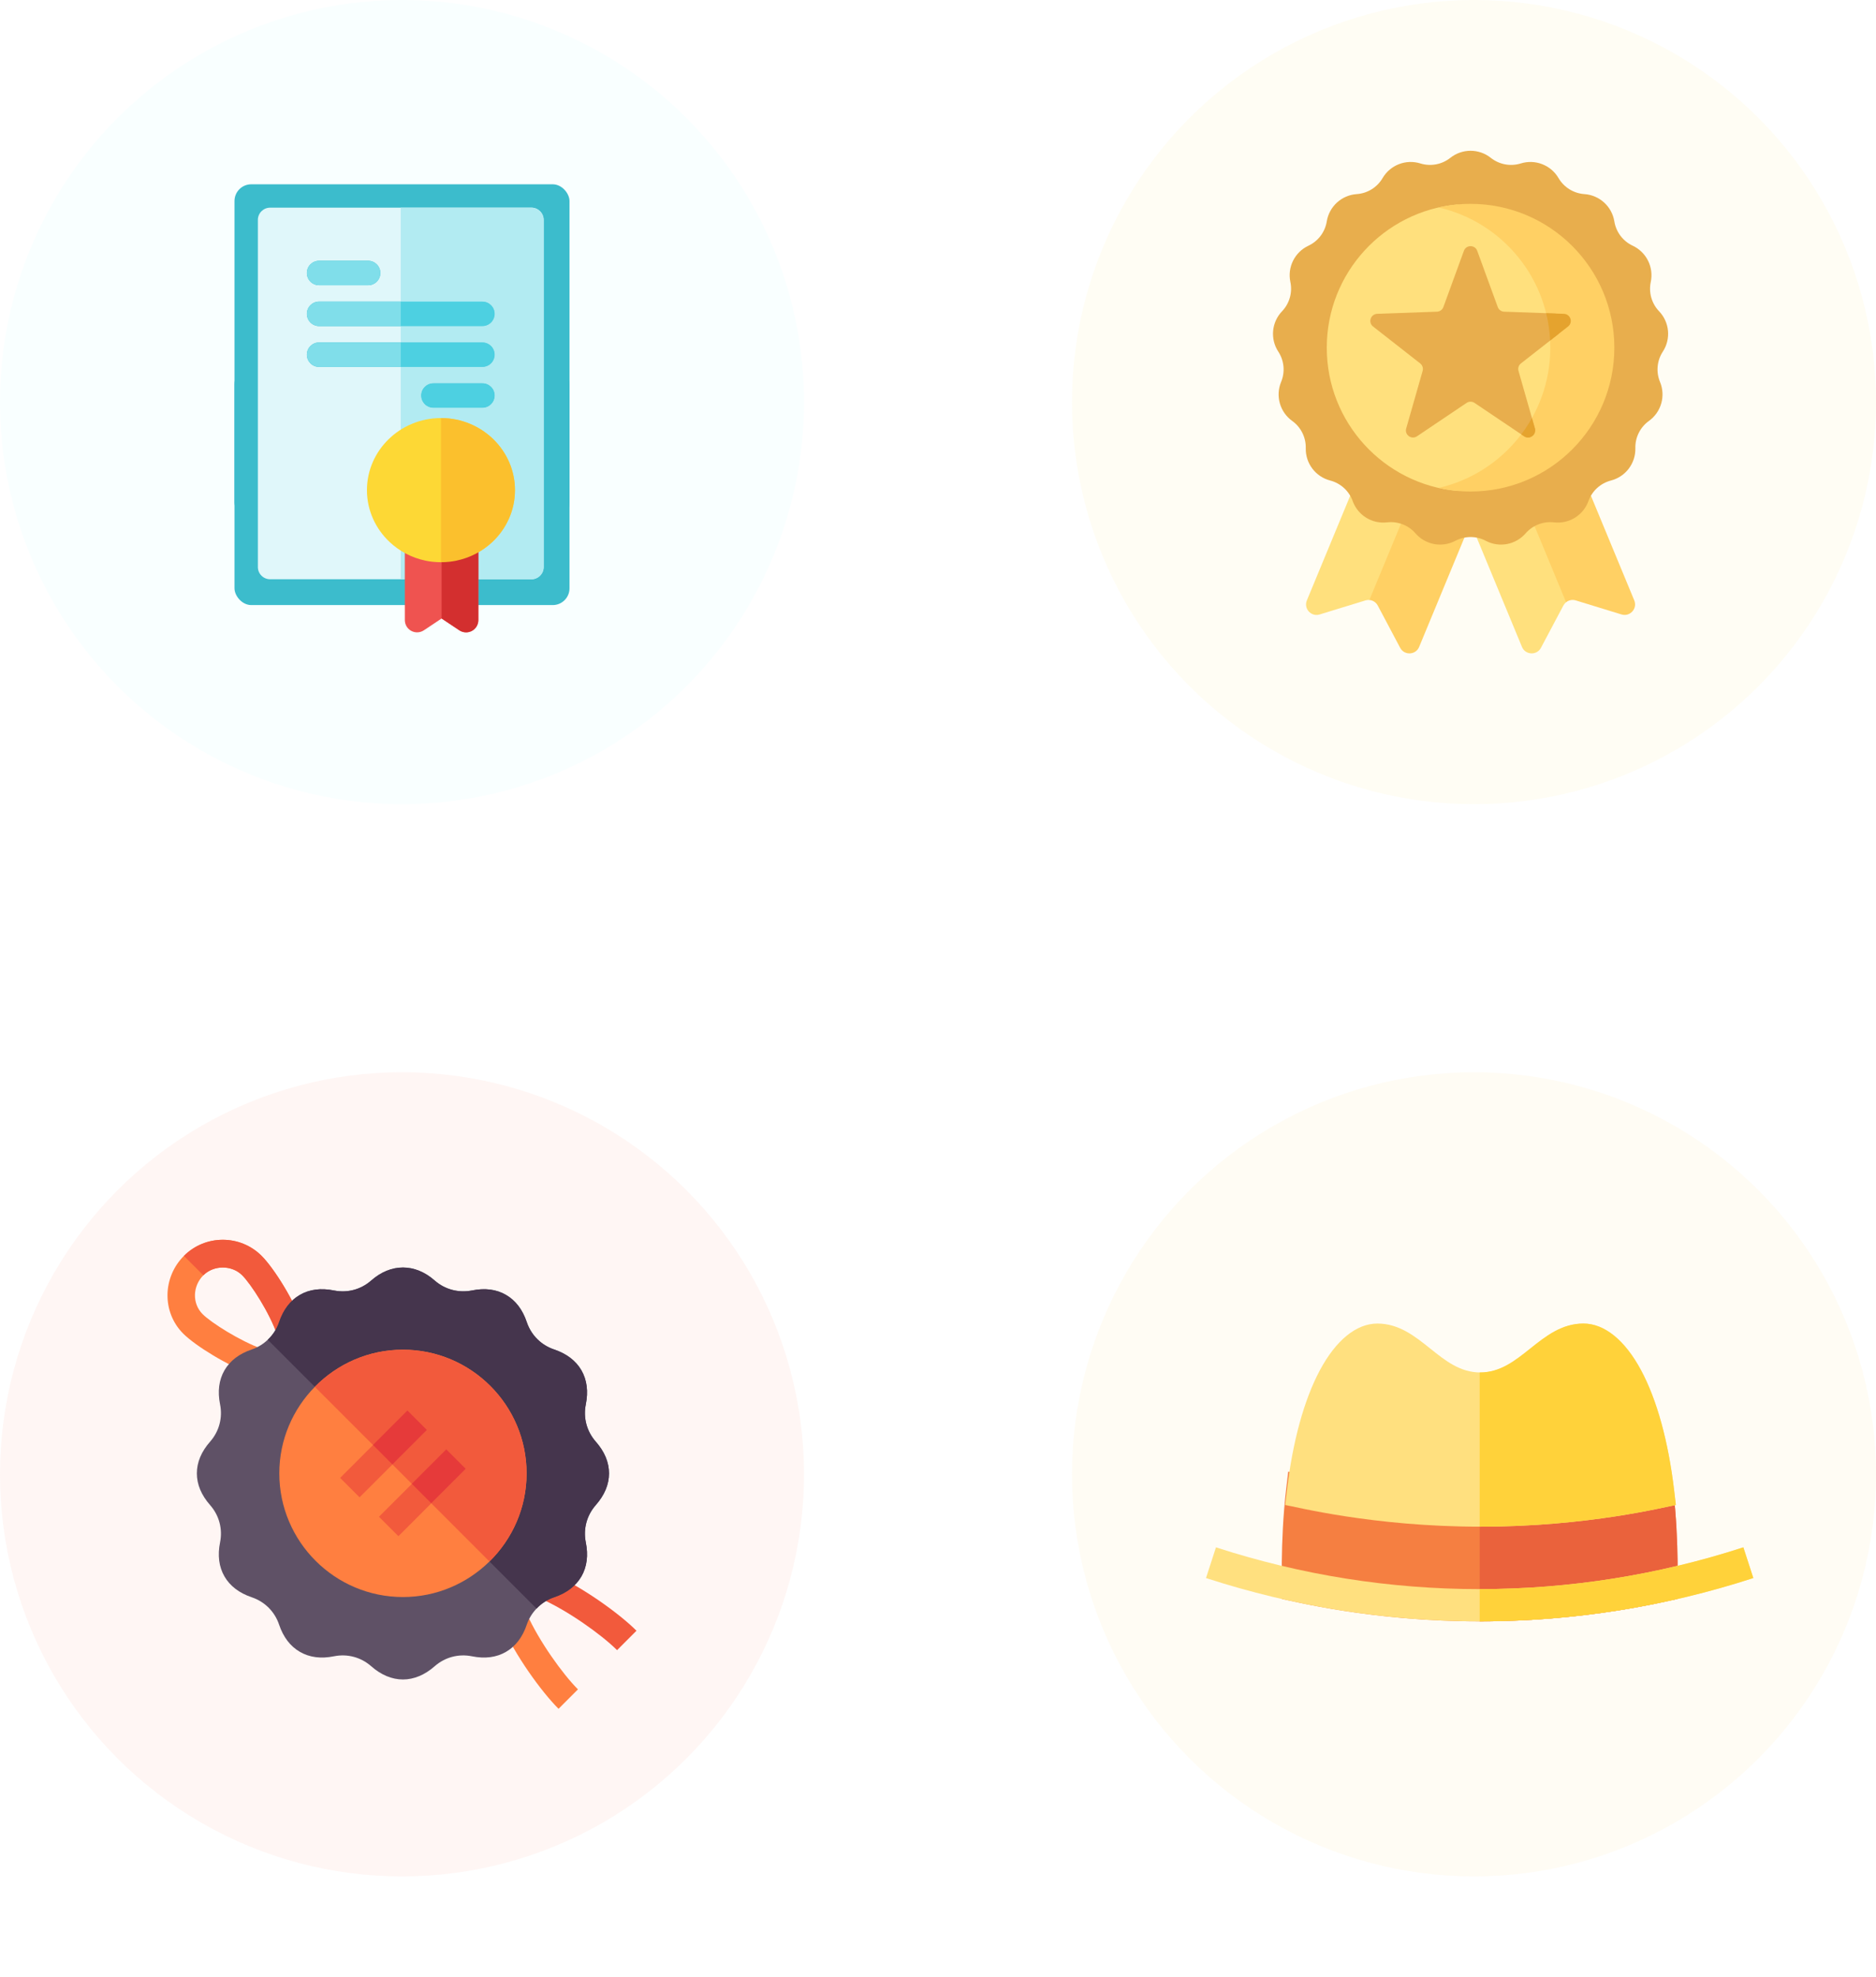 <svg width="112" height="118" viewBox="0 0 112 118" fill="none" xmlns="http://www.w3.org/2000/svg">
<g id="achivemenmts" clip-path="url(#clip0_1_88)">
<g id="Group 88">
<g id="Group 87">
<g id="Ellipse 115" filter="url(#filter0_b_1_88)">
<circle cx="24" cy="88" r="24" fill="#FFD5CC" fill-opacity="0.2"/>
</g>
</g>
<g id="Group 68">
<g id="Group">
<g id="Group_2">
<path id="Vector" d="M33.346 101.995C32.308 100.958 30.755 98.802 29.951 96.986L31.451 96.321C32.168 97.94 33.594 99.924 34.505 100.835L33.346 101.995Z" fill="#FF7F40"/>
</g>
<g id="Group_3">
<path id="Vector_2" d="M36.84 98.495C35.901 97.556 33.836 96.093 32.257 95.409L32.907 93.904C34.715 94.686 36.958 96.294 37.999 97.335L36.84 98.495Z" fill="#F25A3C"/>
</g>
<path id="Vector_3" d="M14.461 76.121C14.985 76.645 16.09 78.343 16.562 79.707L18.113 79.171C17.593 77.668 16.367 75.709 15.62 74.961C14.341 73.679 12.257 73.681 10.98 74.961C9.701 76.24 9.66 78.321 10.938 79.601C11.664 80.325 13.58 81.515 15.106 82.064L15.661 80.52C14.31 80.035 12.606 78.946 12.098 78.44C11.459 77.801 11.5 76.76 12.14 76.121C12.759 75.502 13.838 75.499 14.461 76.121Z" fill="#FF7F40"/>
<path id="Vector_4" d="M14.461 76.12C14.985 76.645 16.09 78.343 16.562 79.707L18.113 79.17C17.593 77.668 16.367 75.709 15.621 74.961C14.341 73.679 12.257 73.681 10.98 74.961L12.14 76.12C12.76 75.502 13.838 75.499 14.461 76.12Z" fill="#F25A3C"/>
<path id="Vector_5" d="M36.359 87.943C36.359 87.281 36.093 86.644 35.568 86.048C35.029 85.436 34.813 84.627 34.973 83.829C35.13 83.052 35.042 82.367 34.711 81.79C34.379 81.218 33.83 80.799 33.08 80.546C32.306 80.285 31.713 79.693 31.452 78.921C31.199 78.168 30.779 77.618 30.207 77.289C29.636 76.956 28.952 76.868 28.172 77.026C27.377 77.181 26.563 76.97 25.95 76.431C24.777 75.396 23.335 75.397 22.163 76.43C21.552 76.968 20.751 77.186 19.941 77.026C19.159 76.869 18.477 76.958 17.905 77.288C17.333 77.618 16.913 78.168 16.66 78.92C16.522 79.329 16.287 79.681 15.986 79.967C15.717 80.221 15.397 80.423 15.033 80.546C14.283 80.799 13.733 81.218 13.4 81.792C13.07 82.367 12.982 83.052 13.139 83.827C13.299 84.627 13.083 85.436 12.545 86.048C12.019 86.644 11.753 87.281 11.753 87.943C11.753 88.603 12.019 89.24 12.545 89.838C13.083 90.449 13.299 91.259 13.139 92.056C12.982 92.833 13.07 93.519 13.4 94.093C13.73 94.666 14.28 95.085 15.033 95.34C15.806 95.601 16.399 96.193 16.66 96.965C16.913 97.718 17.333 98.267 17.905 98.596C18.478 98.928 19.161 99.018 19.941 98.86C20.742 98.699 21.549 98.916 22.161 99.454C22.747 99.972 23.402 100.245 24.056 100.245C24.71 100.245 25.365 99.972 25.95 99.455C26.563 98.916 27.372 98.7 28.171 98.86C28.955 99.018 29.636 98.929 30.207 98.597C30.779 98.267 31.199 97.718 31.452 96.966C31.575 96.601 31.777 96.281 32.032 96.013C32.318 95.713 32.671 95.478 33.08 95.34C33.829 95.087 34.379 94.668 34.712 94.093C35.042 93.519 35.13 92.833 34.973 92.059C34.813 91.259 35.029 90.449 35.567 89.837C36.093 89.24 36.359 88.603 36.359 87.943Z" fill="#5F5166"/>
<path id="Vector_6" d="M33.08 95.34C33.83 95.087 34.379 94.668 34.712 94.093C35.042 93.519 35.13 92.833 34.973 92.059C34.813 91.259 35.029 90.449 35.568 89.837C36.093 89.24 36.359 88.603 36.359 87.943C36.359 87.281 36.093 86.644 35.568 86.048C35.029 85.436 34.813 84.627 34.973 83.829C35.13 83.052 35.042 82.367 34.711 81.79C34.379 81.218 33.83 80.799 33.08 80.546C32.306 80.285 31.713 79.693 31.452 78.921C31.199 78.168 30.779 77.618 30.207 77.289C29.636 76.956 28.952 76.868 28.172 77.026C27.377 77.181 26.563 76.97 25.95 76.431C24.777 75.396 23.335 75.397 22.163 76.43C21.552 76.968 20.751 77.186 19.941 77.026C19.159 76.869 18.477 76.958 17.905 77.288C17.333 77.618 16.913 78.168 16.66 78.92C16.522 79.329 16.287 79.681 15.986 79.967L32.032 96.013C32.318 95.713 32.671 95.478 33.08 95.34Z" fill="#45354D"/>
<path id="Vector_7" d="M24.056 80.561C21.997 80.561 20.136 81.412 18.796 82.777C17.487 84.109 16.675 85.931 16.675 87.942C16.675 92.013 19.986 95.324 24.056 95.324C26.067 95.324 27.889 94.511 29.222 93.202C30.586 91.862 31.438 90.002 31.438 87.942C31.438 83.872 28.127 80.561 24.056 80.561Z" fill="#FF7F40"/>
<path id="Vector_8" d="M31.438 87.942C31.438 83.872 28.127 80.561 24.056 80.561C21.997 80.561 20.136 81.412 18.796 82.777L29.222 93.202C30.586 91.862 31.438 90.002 31.438 87.942Z" fill="#F25A3C"/>
<g id="Group_4">
<path id="Vector_9" d="M26.647 86.513L24.589 88.569L22.626 90.532L23.785 91.692L25.749 89.729L27.806 87.672L26.647 86.513Z" fill="#F25A3C"/>
<path id="Vector_10" d="M25.487 85.353L24.327 84.193L22.269 86.25L20.306 88.212L21.466 89.372L23.429 87.41L25.487 85.353Z" fill="#F25A3C"/>
</g>
<g id="Group_5">
<path id="Vector_11" d="M24.586 88.566L26.643 86.509L27.802 87.668L25.745 89.725L24.586 88.566Z" fill="#E63A3A"/>
<path id="Vector_12" d="M22.267 86.247L24.323 84.19L25.483 85.35L23.426 87.407L22.267 86.247Z" fill="#E63A3A"/>
</g>
</g>
</g>
</g>
<g id="Group 84">
<g id="Ellipse 116" filter="url(#filter1_b_1_88)">
<circle cx="88" cy="88" r="24" fill="#FFF1CC" fill-opacity="0.2"/>
</g>
<g id="Group 69">
<path id="Vector_13" d="M99.889 88.89L99.766 87.838C99.11 87.944 94.602 89.132 88.337 89.132C82.053 89.132 77.573 87.946 76.909 87.838L76.785 88.889C76.412 92.057 76.545 95.106 76.542 95.443C77.057 95.528 81.805 96.777 88.337 96.777C94.889 96.777 99.601 95.53 100.132 95.443C100.129 94.984 100.27 92.139 99.889 88.89Z" fill="#F57F41"/>
<path id="Vector_14" d="M99.889 88.89L99.766 87.838C99.11 87.944 94.603 89.132 88.338 89.132L88.338 96.777C94.889 96.777 99.601 95.53 100.132 95.442C100.129 94.984 100.27 92.139 99.889 88.89Z" fill="#EA623C"/>
<path id="Vector_15" d="M99.949 88.951C99.604 86.034 98.925 83.56 97.985 81.798C97.023 79.994 95.802 79 94.548 79C93.256 79 92.307 79.759 91.39 80.493C90.474 81.227 89.608 81.92 88.389 81.92C87.17 81.92 86.305 81.227 85.388 80.493C84.471 79.759 83.522 79 82.23 79C80.976 79 79.755 79.994 78.793 81.798C77.854 83.56 77.175 86.034 76.831 88.951L76.727 89.83C77.296 89.922 81.96 91.125 88.389 91.125C94.845 91.125 99.465 89.925 100.052 89.83L99.949 88.951Z" fill="#FFE07F"/>
<path id="Vector_16" d="M99.948 88.951C99.602 86.034 98.92 83.56 97.976 81.798C97.01 79.994 95.784 79 94.524 79C93.226 79 92.273 79.759 91.352 80.493C90.432 81.227 89.562 81.92 88.338 81.92V91.125C94.822 91.125 99.463 89.925 100.052 89.83L99.948 88.951Z" fill="#FFD23A"/>
<path id="Vector_17" d="M88.338 96.777C82.781 96.777 77.285 95.907 72 94.19L72.595 92.358C77.687 94.012 82.984 94.851 88.338 94.851C93.692 94.851 98.989 94.012 104.081 92.358L104.676 94.19C99.392 95.907 93.895 96.777 88.338 96.777Z" fill="#FFE07F"/>
<path id="Vector_18" d="M104.081 92.358C98.989 94.012 93.692 94.851 88.338 94.851V96.777C93.895 96.777 99.392 95.907 104.676 94.19L104.081 92.358Z" fill="#FFD23A"/>
</g>
</g>
<g id="Group 85">
<g id="Ellipse 113" filter="url(#filter2_b_1_88)">
<circle cx="24" cy="24" r="24" fill="#E3FFFF" fill-opacity="0.2"/>
</g>
<g id="Group 73">
<g id="Group 71">
<g id="Group 70">
<path id="Vector_19" d="M25.852 32.827C25.884 32.833 25.916 32.837 25.948 32.841C25.916 32.837 25.884 32.832 25.852 32.827Z" fill="black"/>
<path id="Vector_20" d="M25.698 32.798C25.718 32.803 25.737 32.807 25.756 32.81C25.737 32.807 25.718 32.803 25.698 32.798Z" fill="black"/>
<path id="Vector_21" d="M26.012 32.85C26.065 32.856 26.119 32.86 26.173 32.863C26.119 32.86 26.065 32.855 26.012 32.85Z" fill="black"/>
<path id="Vector_22" d="M26.548 32.863C26.425 32.87 26.302 32.87 26.18 32.863C26.241 32.867 26.302 32.869 26.364 32.869C26.425 32.869 26.487 32.867 26.548 32.863Z" fill="black"/>
<path id="Vector_23" d="M26.779 32.841C26.811 32.837 26.844 32.833 26.875 32.827C26.843 32.832 26.811 32.837 26.779 32.841Z" fill="black"/>
<path id="Vector_24" d="M27.03 32.798C27.01 32.803 26.991 32.807 26.972 32.81C26.991 32.807 27.01 32.803 27.03 32.798Z" fill="black"/>
<path id="Vector_25" d="M26.554 32.863C26.608 32.86 26.662 32.856 26.715 32.85C26.662 32.855 26.608 32.86 26.554 32.863Z" fill="black"/>
<rect id="Rectangle 78" x="14" y="11" width="20" height="20" rx="1" fill="#3CBCCC"/>
<rect id="Rectangle 79" x="14" y="21.93" width="20" height="14.186" rx="1" fill="#3CBCCC"/>
<path id="Vector_26" d="M31.726 12.395H16.127C15.723 12.395 15.395 12.723 15.395 13.126V33.844C15.395 34.248 15.723 34.575 16.127 34.575H24.17V33.113V31.984C23.57 31.407 23.195 30.597 23.195 29.701C23.195 27.953 24.616 26.532 26.364 26.532C28.111 26.532 29.532 27.953 29.532 29.701C29.532 30.597 29.157 31.407 28.557 31.984V33.113V34.575H31.726C32.13 34.575 32.457 34.248 32.457 33.844V13.126C32.457 12.723 32.13 12.395 31.726 12.395V12.395ZM19.052 18.001H28.801C29.205 18.001 29.532 18.329 29.532 18.732C29.532 19.136 29.205 19.464 28.801 19.464H19.052C18.648 19.464 18.32 19.136 18.32 18.732C18.32 18.329 18.648 18.001 19.052 18.001ZM18.32 16.295C18.32 15.891 18.648 15.564 19.052 15.564H21.976C22.38 15.564 22.707 15.891 22.707 16.295C22.707 16.699 22.38 17.026 21.976 17.026H19.052C18.648 17.026 18.32 16.699 18.32 16.295ZM19.052 21.901C18.648 21.901 18.32 21.573 18.32 21.17C18.32 20.766 18.648 20.439 19.052 20.439H28.801C29.205 20.439 29.532 20.766 29.532 21.17C29.532 21.573 29.205 21.901 28.801 21.901H19.052ZM28.801 24.338H25.876C25.473 24.338 25.145 24.011 25.145 23.607C25.145 23.203 25.473 22.876 25.876 22.876H28.801C29.205 22.876 29.532 23.203 29.532 23.607C29.532 24.011 29.205 24.338 28.801 24.338Z" fill="#E0F7FA"/>
<path id="Vector_27" d="M26.715 32.85C26.737 32.847 26.759 32.844 26.78 32.841C26.759 32.844 26.737 32.847 26.715 32.85Z" fill="black"/>
<path id="Vector_28" d="M26.876 32.827C26.908 32.822 26.94 32.816 26.972 32.81C26.94 32.816 26.908 32.822 26.876 32.827Z" fill="black"/>
<path id="Vector_29" d="M26.173 32.863C26.175 32.863 26.177 32.863 26.179 32.863C26.177 32.863 26.175 32.863 26.173 32.863Z" fill="black"/>
<path id="Vector_30" d="M25.756 32.81C25.788 32.816 25.819 32.822 25.852 32.827C25.819 32.822 25.787 32.816 25.756 32.81Z" fill="black"/>
<path id="Vector_31" d="M26.548 32.863C26.55 32.863 26.552 32.863 26.554 32.863C26.552 32.863 26.55 32.863 26.548 32.863Z" fill="black"/>
<path id="Vector_32" d="M25.948 32.841C25.97 32.844 25.991 32.847 26.013 32.85C25.991 32.847 25.97 32.844 25.948 32.841Z" fill="black"/>
<g id="Group_6">
<path id="Vector_33" d="M19.051 17.027H21.976C22.38 17.027 22.707 16.699 22.707 16.295C22.707 15.892 22.38 15.564 21.976 15.564H19.051C18.648 15.564 18.32 15.892 18.32 16.295C18.32 16.699 18.648 17.027 19.051 17.027Z" fill="#80DEEA"/>
<path id="Vector_34" d="M19.051 19.464H28.801C29.205 19.464 29.532 19.136 29.532 18.732C29.532 18.329 29.205 18.001 28.801 18.001H19.051C18.648 18.001 18.32 18.329 18.32 18.732C18.32 19.136 18.648 19.464 19.051 19.464Z" fill="#80DEEA"/>
<path id="Vector_35" d="M29.532 21.17C29.532 20.766 29.205 20.439 28.801 20.439H19.051C18.648 20.439 18.32 20.766 18.32 21.17C18.32 21.574 18.648 21.901 19.051 21.901H28.801C29.205 21.901 29.532 21.574 29.532 21.17Z" fill="#80DEEA"/>
</g>
<path id="Vector_36" d="M24.17 34.576V33.113V31.984C24.084 31.901 24.003 31.813 23.926 31.721V34.576H24.17Z" fill="#B2EBF2"/>
<path id="Vector_37" d="M31.726 12.395H23.926V18.001H28.801C29.205 18.001 29.532 18.329 29.532 18.732C29.532 19.136 29.205 19.464 28.801 19.464H23.926V20.439H28.801C29.205 20.439 29.532 20.766 29.532 21.17C29.532 21.573 29.205 21.901 28.801 21.901H23.926V27.678C24.508 26.979 25.385 26.532 26.364 26.532C28.111 26.532 29.532 27.953 29.532 29.701C29.532 30.597 29.157 31.407 28.557 31.984V33.113V34.575H31.726C32.13 34.575 32.457 34.248 32.457 33.844V13.126C32.457 12.723 32.13 12.395 31.726 12.395V12.395ZM28.801 24.338H25.876C25.473 24.338 25.145 24.011 25.145 23.607C25.145 23.203 25.473 22.876 25.876 22.876H28.801C29.205 22.876 29.532 23.203 29.532 23.607C29.532 24.011 29.205 24.338 28.801 24.338Z" fill="#B2EBF2"/>
<path id="Vector_38" d="M28.801 18.002H23.926V19.464H28.801C29.205 19.464 29.532 19.137 29.532 18.733C29.532 18.329 29.205 18.002 28.801 18.002Z" fill="#4DD0E1"/>
<path id="Vector_39" d="M28.801 20.439H23.926V21.901H28.801C29.205 21.901 29.532 21.574 29.532 21.17C29.532 20.766 29.205 20.439 28.801 20.439Z" fill="#4DD0E1"/>
<path id="Vector_40" d="M28.801 22.876H25.876C25.472 22.876 25.145 23.203 25.145 23.607C25.145 24.011 25.472 24.338 25.876 24.338H28.801C29.205 24.338 29.532 24.011 29.532 23.607C29.532 23.203 29.205 22.876 28.801 22.876Z" fill="#4DD0E1"/>
<path id="Vector_41" d="M27.029 32.799C27.009 32.803 26.991 32.807 26.971 32.81C26.94 32.816 26.908 32.822 26.875 32.828C26.844 32.832 26.812 32.837 26.779 32.841C26.758 32.844 26.736 32.847 26.715 32.849C26.662 32.855 26.608 32.86 26.554 32.863C26.552 32.863 26.55 32.864 26.548 32.864C26.425 32.87 26.302 32.87 26.179 32.864C26.177 32.864 26.175 32.863 26.173 32.863C26.119 32.86 26.065 32.855 26.012 32.849C25.991 32.847 25.969 32.844 25.948 32.841C25.916 32.837 25.883 32.832 25.852 32.828C25.82 32.822 25.787 32.816 25.756 32.81C25.737 32.807 25.718 32.803 25.699 32.799C25.406 32.736 25.128 32.633 24.871 32.495C24.614 32.357 24.379 32.184 24.17 31.984V37.013C24.17 37.283 24.318 37.531 24.556 37.658C24.794 37.785 25.082 37.771 25.307 37.621L26.364 36.917L27.42 37.621C27.543 37.703 27.684 37.744 27.826 37.744C27.945 37.744 28.063 37.715 28.171 37.658C28.409 37.531 28.557 37.283 28.557 37.013V31.984C28.14 32.385 27.614 32.673 27.029 32.799Z" fill="#EF5350"/>
<path id="Vector_42" d="M30.744 29.256C30.744 29.865 30.614 30.444 30.378 30.969C30.143 31.494 29.803 31.965 29.385 32.357C28.803 32.901 28.07 33.292 27.253 33.463C27.226 33.468 27.2 33.474 27.173 33.479C27.129 33.487 27.084 33.495 27.039 33.502C26.995 33.509 26.95 33.515 26.905 33.521C26.875 33.525 26.846 33.529 26.816 33.532C26.742 33.54 26.667 33.547 26.591 33.55C26.589 33.55 26.585 33.551 26.582 33.551C26.411 33.56 26.24 33.56 26.069 33.551C26.066 33.551 26.062 33.55 26.06 33.55C25.984 33.547 25.91 33.54 25.835 33.532C25.806 33.529 25.776 33.525 25.746 33.521C25.701 33.515 25.656 33.509 25.612 33.502C25.567 33.495 25.522 33.487 25.478 33.479C25.451 33.474 25.425 33.468 25.398 33.463C24.99 33.378 24.602 33.237 24.244 33.05C23.886 32.863 23.558 32.629 23.267 32.357C22.43 31.573 21.907 30.474 21.907 29.256C21.907 26.884 23.889 24.953 26.326 24.953C28.762 24.953 30.744 26.884 30.744 29.256Z" fill="#FDD835"/>
<path id="Vector_43" d="M27.029 32.799C27.01 32.803 26.991 32.807 26.971 32.81C26.94 32.816 26.908 32.822 26.875 32.828C26.844 32.832 26.812 32.837 26.779 32.841C26.758 32.844 26.737 32.847 26.715 32.849C26.662 32.855 26.608 32.86 26.554 32.863C26.552 32.863 26.55 32.864 26.548 32.864C26.486 32.867 26.425 32.869 26.364 32.869V36.917L27.421 37.621C27.543 37.703 27.684 37.744 27.826 37.744C27.945 37.744 28.063 37.715 28.171 37.658C28.409 37.531 28.557 37.283 28.557 37.013V31.984C28.14 32.385 27.614 32.673 27.029 32.799Z" fill="#D32F2F"/>
<path id="Vector_44" d="M26.326 24.953V33.558C26.411 33.558 26.497 33.556 26.582 33.551C26.585 33.551 26.589 33.55 26.591 33.55C26.667 33.547 26.742 33.54 26.816 33.532C26.846 33.529 26.875 33.525 26.905 33.521C26.95 33.515 26.995 33.509 27.039 33.502C27.084 33.495 27.129 33.487 27.173 33.479C27.2 33.474 27.226 33.468 27.253 33.463C28.07 33.292 28.803 32.901 29.385 32.357C29.803 31.965 30.143 31.494 30.378 30.969C30.614 30.444 30.744 29.865 30.744 29.256C30.744 26.884 28.762 24.953 26.326 24.953Z" fill="#FBC02D"/>
</g>
</g>
</g>
</g>
<g id="Group 83">
<g id="Ellipse 114" filter="url(#filter3_b_1_88)">
<circle cx="88" cy="24" r="24" fill="#FFF5CC" fill-opacity="0.2"/>
</g>
<g id="Group_7">
<g id="Group_8">
<g id="Group_9">
<path id="Vector_45" d="M82.015 35.692L86.195 25.6L82.838 24.209L78.022 35.837C77.819 36.327 78.278 36.832 78.785 36.676L81.516 35.838C81.597 35.813 81.675 35.806 81.755 35.814L82.015 35.692Z" fill="#FFE07D"/>
<path id="Vector_46" d="M86.017 25.525L81.755 35.812C81.962 35.831 82.152 35.951 82.254 36.143L83.592 38.667C83.841 39.135 84.522 39.103 84.725 38.613L89.542 26.985L86.017 25.525Z" fill="#FFD064"/>
<path id="Vector_47" d="M89.667 25.486L86.048 26.985L90.864 38.613C91.067 39.102 91.749 39.135 91.997 38.666L93.336 36.142C93.377 36.065 93.433 35.999 93.498 35.947L93.826 35.532L89.667 25.486Z" fill="#FFE07D"/>
<path id="Vector_48" d="M97.568 35.836L92.751 24.208L89.239 25.663L93.498 35.947C93.656 35.821 93.87 35.775 94.074 35.837L96.805 36.675C97.312 36.831 97.771 36.326 97.568 35.836Z" fill="#FFD064"/>
</g>
<g id="Group_10">
<path id="Vector_49" d="M89.004 9.422C89.508 9.821 90.177 9.946 90.791 9.756C91.654 9.487 92.589 9.849 93.046 10.629C93.372 11.184 93.95 11.542 94.592 11.586C95.494 11.648 96.234 12.323 96.379 13.216C96.482 13.851 96.892 14.393 97.475 14.666C98.293 15.05 98.74 15.947 98.553 16.831C98.419 17.46 98.606 18.115 99.05 18.579C99.675 19.233 99.767 20.231 99.273 20.988C98.922 21.526 98.859 22.204 99.106 22.798C99.452 23.633 99.178 24.597 98.444 25.124C97.921 25.499 97.618 26.108 97.633 26.751C97.655 27.655 97.051 28.455 96.176 28.681C95.553 28.843 95.05 29.301 94.833 29.906C94.526 30.757 93.674 31.284 92.776 31.179C92.137 31.105 91.503 31.35 91.081 31.836C90.488 32.519 89.503 32.703 88.704 32.28C88.135 31.98 87.455 31.98 86.886 32.28C86.087 32.703 85.101 32.519 84.508 31.836C84.087 31.35 83.452 31.105 82.814 31.179C81.915 31.284 81.064 30.757 80.757 29.906C80.539 29.301 80.036 28.843 79.414 28.681C78.538 28.455 77.935 27.655 77.956 26.751C77.972 26.108 77.668 25.499 77.146 25.124C76.412 24.597 76.137 23.633 76.484 22.798C76.731 22.204 76.668 21.526 76.316 20.988C75.822 20.231 75.915 19.233 76.54 18.579C76.984 18.115 77.17 17.46 77.037 16.831C76.85 15.947 77.296 15.05 78.115 14.666C78.698 14.393 79.107 13.851 79.21 13.216C79.355 12.323 80.096 11.648 80.998 11.586C81.64 11.542 82.218 11.184 82.543 10.629C83.001 9.849 83.935 9.487 84.799 9.756C85.413 9.946 86.082 9.821 86.585 9.422C87.294 8.859 88.296 8.859 89.004 9.422Z" fill="#E8AE4D"/>
<g id="Group_11">
<path id="Vector_50" d="M93.104 20.753C93.104 16.786 90.544 13.417 86.987 12.206C82.625 12.613 79.21 16.284 79.21 20.753C79.21 25.222 82.625 28.893 86.987 29.3C90.544 28.09 93.104 24.72 93.104 20.753Z" fill="#FFE07D"/>
<path id="Vector_51" d="M87.795 12.168C87.138 12.168 86.498 12.243 85.883 12.382C89.704 13.252 92.555 16.669 92.555 20.753C92.555 24.837 89.704 28.255 85.883 29.124C86.498 29.264 87.138 29.338 87.795 29.338C92.536 29.338 96.379 25.494 96.379 20.753C96.379 16.012 92.536 12.168 87.795 12.168Z" fill="#FFD064"/>
<path id="Vector_52" d="M88.031 24.048L90.994 26.042C91.111 26.121 91.239 26.132 91.352 26.098C91.457 25.955 91.558 25.81 91.654 25.661C91.652 25.633 91.646 25.604 91.638 25.575L90.657 22.14C90.609 21.975 90.667 21.797 90.803 21.691L93.066 19.919C93.028 19.509 92.963 19.107 92.873 18.714L89.8 18.604C89.628 18.598 89.477 18.488 89.418 18.326L88.193 14.971C88.057 14.6 87.532 14.6 87.397 14.971L86.172 18.326C86.113 18.488 85.962 18.598 85.789 18.604L82.22 18.732C81.825 18.746 81.663 19.245 81.974 19.489L84.787 21.691C84.922 21.797 84.98 21.975 84.933 22.14L83.952 25.575C83.843 25.954 84.268 26.263 84.595 26.042L87.558 24.048C87.701 23.952 87.888 23.952 88.031 24.048Z" fill="#E8AE4D"/>
<g id="Group_12">
<path id="Vector_53" d="M90.994 26.043C91.322 26.263 91.746 25.955 91.638 25.575L91.46 24.952C91.269 25.292 91.055 25.617 90.822 25.926L90.994 26.043Z" fill="#E5A32E"/>
<path id="Vector_54" d="M93.369 18.732L92.307 18.694C92.436 19.221 92.517 19.767 92.545 20.327L93.615 19.489C93.926 19.246 93.764 18.747 93.369 18.732Z" fill="#E5A32E"/>
</g>
</g>
</g>
</g>
</g>
</g>
</g>
<defs>
<filter id="filter0_b_1_88" x="-4" y="60" width="56" height="56" filterUnits="userSpaceOnUse" color-interpolation-filters="sRGB">
<feFlood flood-opacity="0" result="BackgroundImageFix"/>
<feGaussianBlur in="BackgroundImageFix" stdDeviation="2"/>
<feComposite in2="SourceAlpha" operator="in" result="effect1_backgroundBlur_1_88"/>
<feBlend mode="normal" in="SourceGraphic" in2="effect1_backgroundBlur_1_88" result="shape"/>
</filter>
<filter id="filter1_b_1_88" x="60" y="60" width="56" height="56" filterUnits="userSpaceOnUse" color-interpolation-filters="sRGB">
<feFlood flood-opacity="0" result="BackgroundImageFix"/>
<feGaussianBlur in="BackgroundImageFix" stdDeviation="2"/>
<feComposite in2="SourceAlpha" operator="in" result="effect1_backgroundBlur_1_88"/>
<feBlend mode="normal" in="SourceGraphic" in2="effect1_backgroundBlur_1_88" result="shape"/>
</filter>
<filter id="filter2_b_1_88" x="-4" y="-4" width="56" height="56" filterUnits="userSpaceOnUse" color-interpolation-filters="sRGB">
<feFlood flood-opacity="0" result="BackgroundImageFix"/>
<feGaussianBlur in="BackgroundImageFix" stdDeviation="2"/>
<feComposite in2="SourceAlpha" operator="in" result="effect1_backgroundBlur_1_88"/>
<feBlend mode="normal" in="SourceGraphic" in2="effect1_backgroundBlur_1_88" result="shape"/>
</filter>
<filter id="filter3_b_1_88" x="60" y="-4" width="56" height="56" filterUnits="userSpaceOnUse" color-interpolation-filters="sRGB">
<feFlood flood-opacity="0" result="BackgroundImageFix"/>
<feGaussianBlur in="BackgroundImageFix" stdDeviation="2"/>
<feComposite in2="SourceAlpha" operator="in" result="effect1_backgroundBlur_1_88"/>
<feBlend mode="normal" in="SourceGraphic" in2="effect1_backgroundBlur_1_88" result="shape"/>
</filter>
<clipPath id="clip0_1_88">
<rect width="112" height="118" fill="white"/>
</clipPath>
</defs>
</svg>

